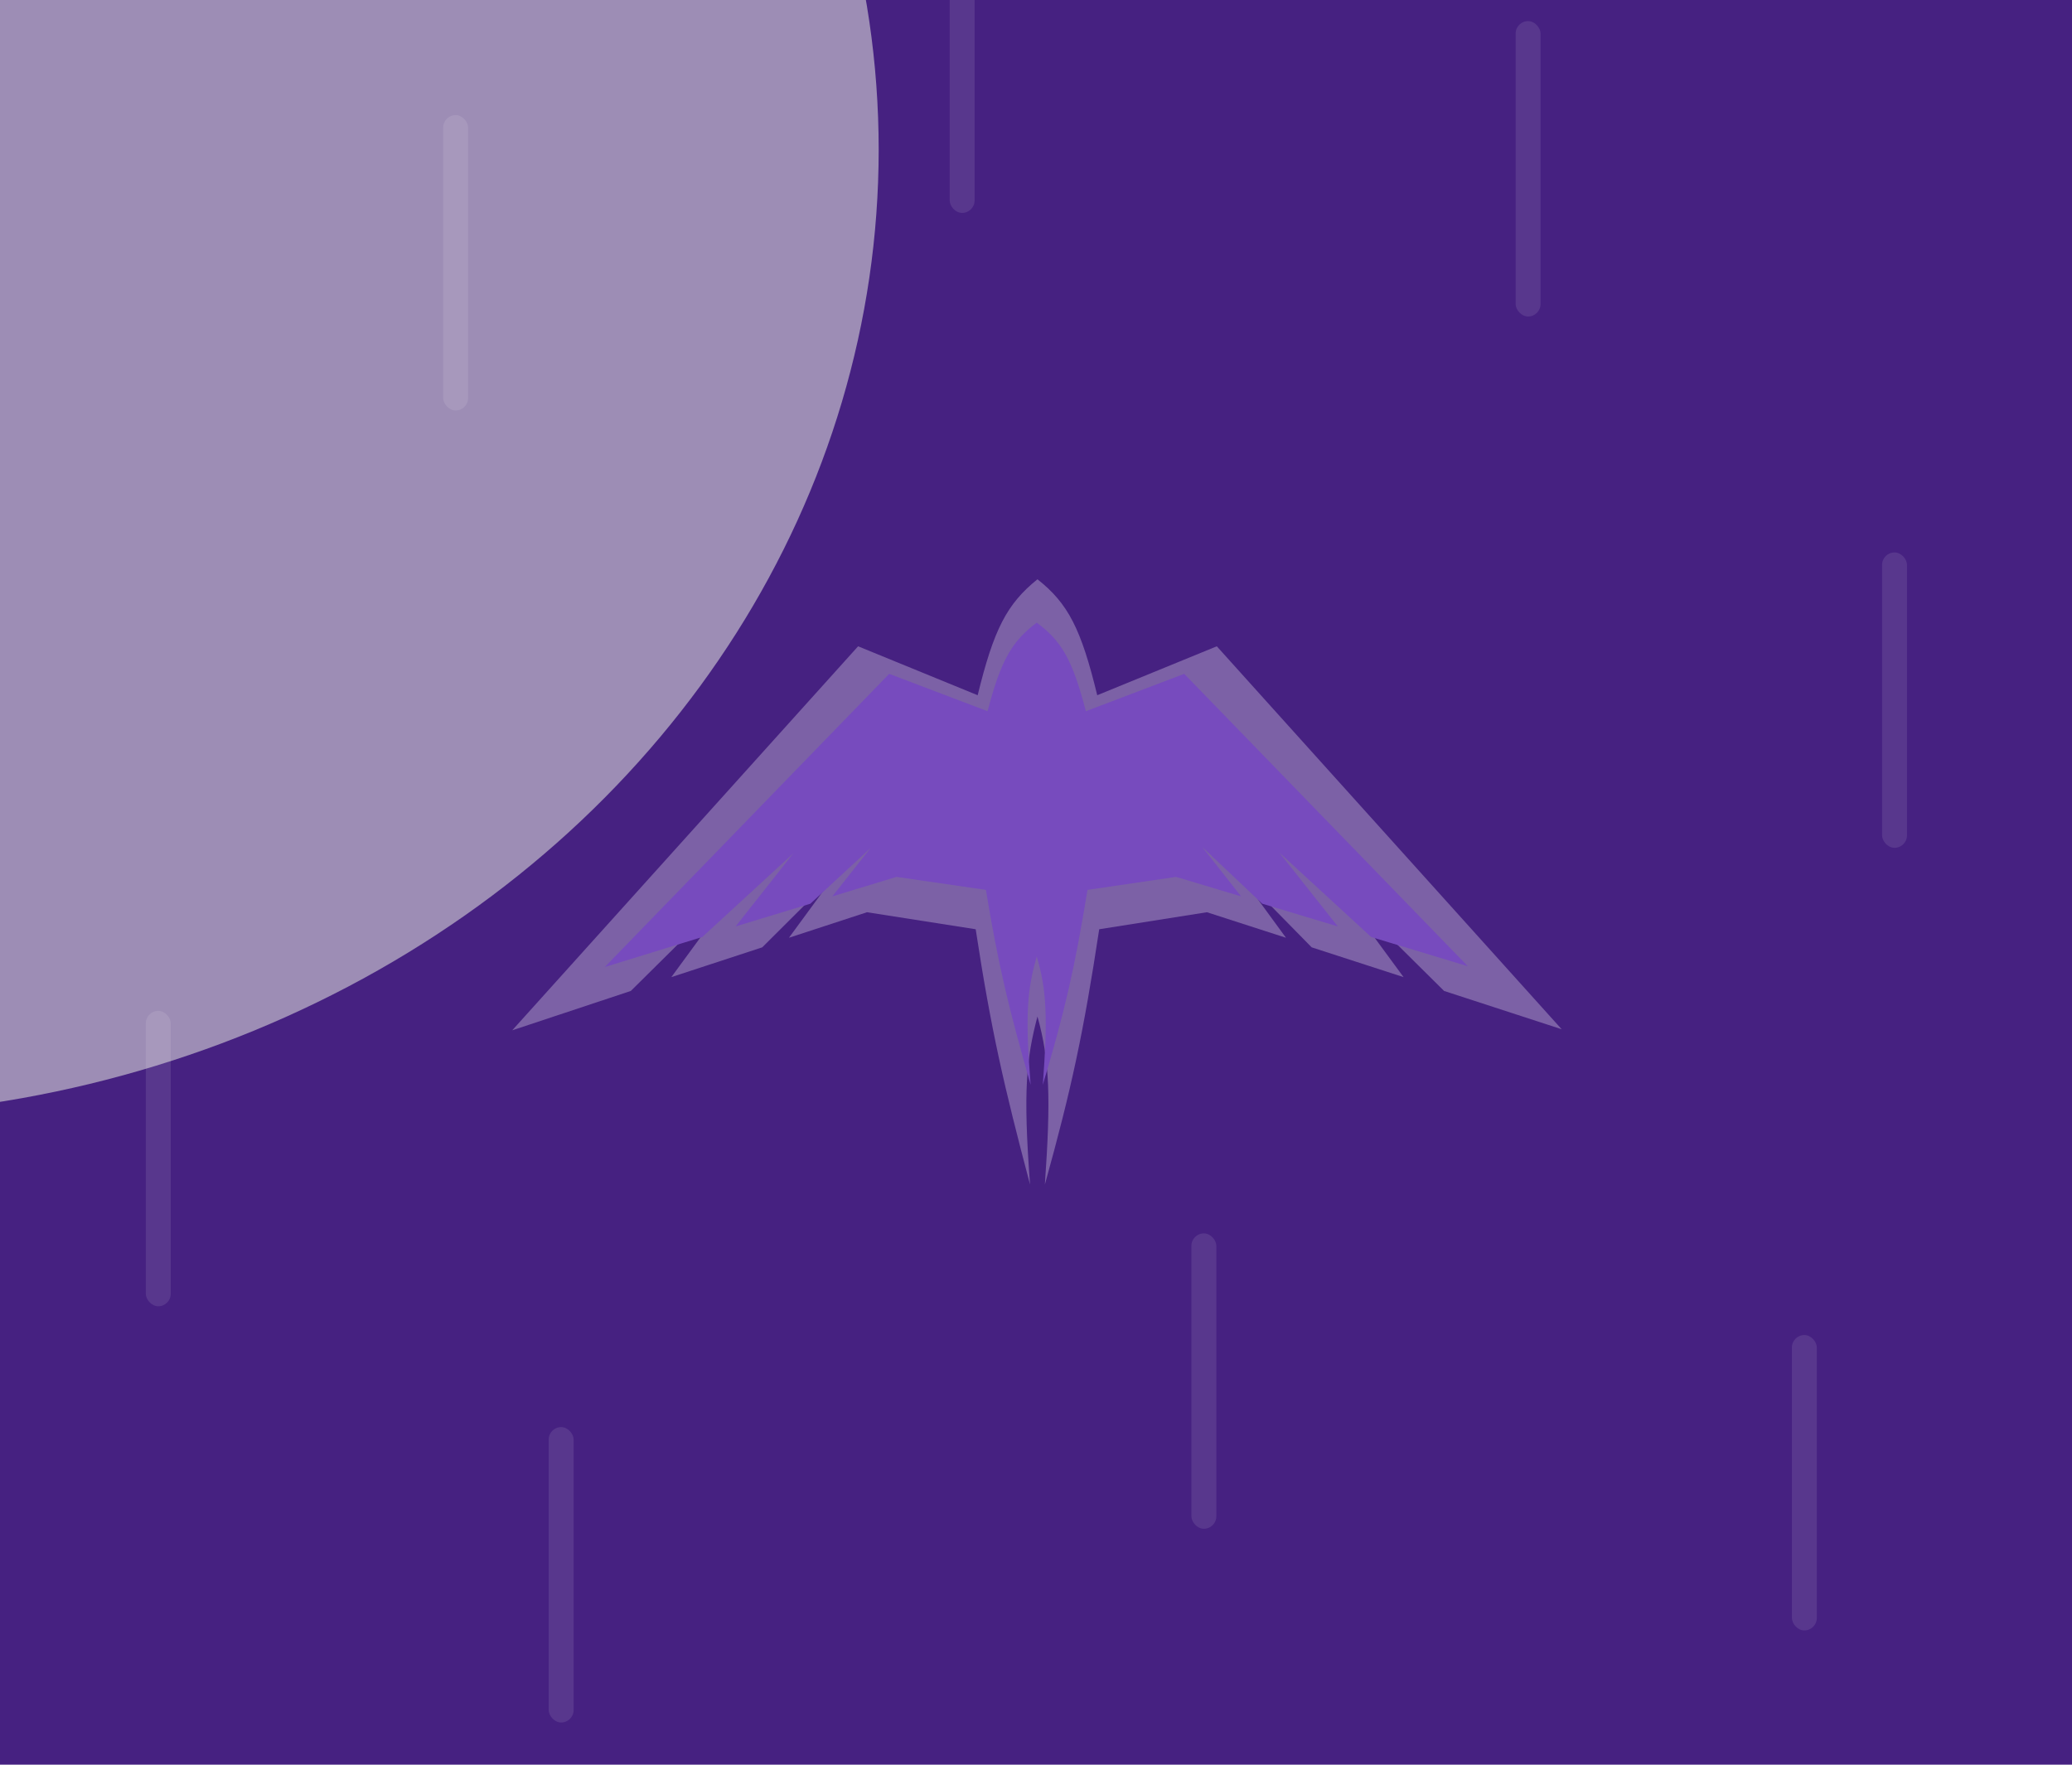 <svg width="1080" height="920" viewBox="0 0 1080 920" fill="none" xmlns="http://www.w3.org/2000/svg">
<g clip-path="url(#clip0_96_56)">
<rect width="1080" height="920" fill="#462181"/>
<g filter="url(#filter0_f_96_56)">
<ellipse cx="-95.5" cy="78" rx="553.5" ry="504" fill="#D9D9D9" fill-opacity="0.59"/>
</g>
<rect x="934" y="696" width="13" height="154" rx="6.5" fill="white" fill-opacity="0.1"/>
<rect x="495" y="-43" width="13" height="154" rx="6.5" fill="white" fill-opacity="0.1"/>
<rect x="790" y="11" width="13" height="154" rx="6.5" fill="white" fill-opacity="0.1"/>
<rect x="231" y="60" width="13" height="154" rx="6.5" fill="white" fill-opacity="0.1"/>
<rect x="621" y="643" width="13" height="154" rx="6.5" fill="white" fill-opacity="0.1"/>
<rect x="76" y="527" width="13" height="154" rx="6.5" fill="white" fill-opacity="0.1"/>
<rect x="981" y="288" width="13" height="154" rx="6.5" fill="white" fill-opacity="0.1"/>
<rect x="286" y="744" width="13" height="154" rx="6.5" fill="white" fill-opacity="0.1"/>
<g filter="url(#filter1_f_96_56)">
<path d="M447.273 336.938L267 537.136L328.808 516.617L386.495 459.497L349.926 509.408L397.312 493.88L435.427 455.892L411.218 488.889L451.909 475.579L508.566 484.452C516.587 537.084 523.288 566.118 536.895 617.548C533.189 568.159 535.029 551.868 540.758 529.927C547.189 552.934 547.761 572.743 544.621 617.548C558.521 567.546 564.755 538.429 572.949 484.452L629.091 475.579L670.297 488.889L645.573 455.06L683.688 493.88L731.589 509.408L694.505 458.942L752.707 516.617L814 536.582L634.242 336.938L571.919 362.448C563.541 327.936 556.759 314.585 540.758 302C524.77 314.867 517.975 328.18 509.596 362.448L447.273 336.938Z" fill="white" fill-opacity="0.29"/>
</g>
<path d="M463.489 351.296L315.23 504.157L366.062 488.49L413.505 444.876L383.429 482.985L422.4 471.129L453.746 442.124L433.837 467.318L467.301 457.156L513.897 463.931C520.493 504.118 526.005 526.286 537.195 565.556C534.147 527.844 535.661 515.405 540.371 498.652C545.661 516.219 546.131 531.345 543.548 565.556C554.98 527.377 560.108 505.144 566.846 463.931L613.018 457.156L646.906 467.318L626.573 441.488L657.919 471.129L697.314 482.985L666.815 444.453L714.681 488.49L765.089 503.734L617.254 351.296L565.999 370.775C559.109 344.423 553.532 334.229 540.371 324.62C527.223 334.445 521.635 344.609 514.744 370.775L463.489 351.296Z" fill="#774BBE"/>
</g>
<defs>
<filter id="filter0_f_96_56" x="-1518" y="-1295" width="2845" height="2746" filterUnits="userSpaceOnUse" color-interpolation-filters="sRGB">
<feFlood flood-opacity="0" result="BackgroundImageFix"/>
<feBlend mode="normal" in="SourceGraphic" in2="BackgroundImageFix" result="shape"/>
<feGaussianBlur stdDeviation="434.5" result="effect1_foregroundBlur_96_56"/>
</filter>
<filter id="filter1_f_96_56" x="242" y="277" width="597" height="365.548" filterUnits="userSpaceOnUse" color-interpolation-filters="sRGB">
<feFlood flood-opacity="0" result="BackgroundImageFix"/>
<feBlend mode="normal" in="SourceGraphic" in2="BackgroundImageFix" result="shape"/>
<feGaussianBlur stdDeviation="12.5" result="effect1_foregroundBlur_96_56"/>
</filter>
<clipPath id="clip0_96_56">
<rect width="1080" height="920" fill="white"/>
</clipPath>
</defs>
</svg>
